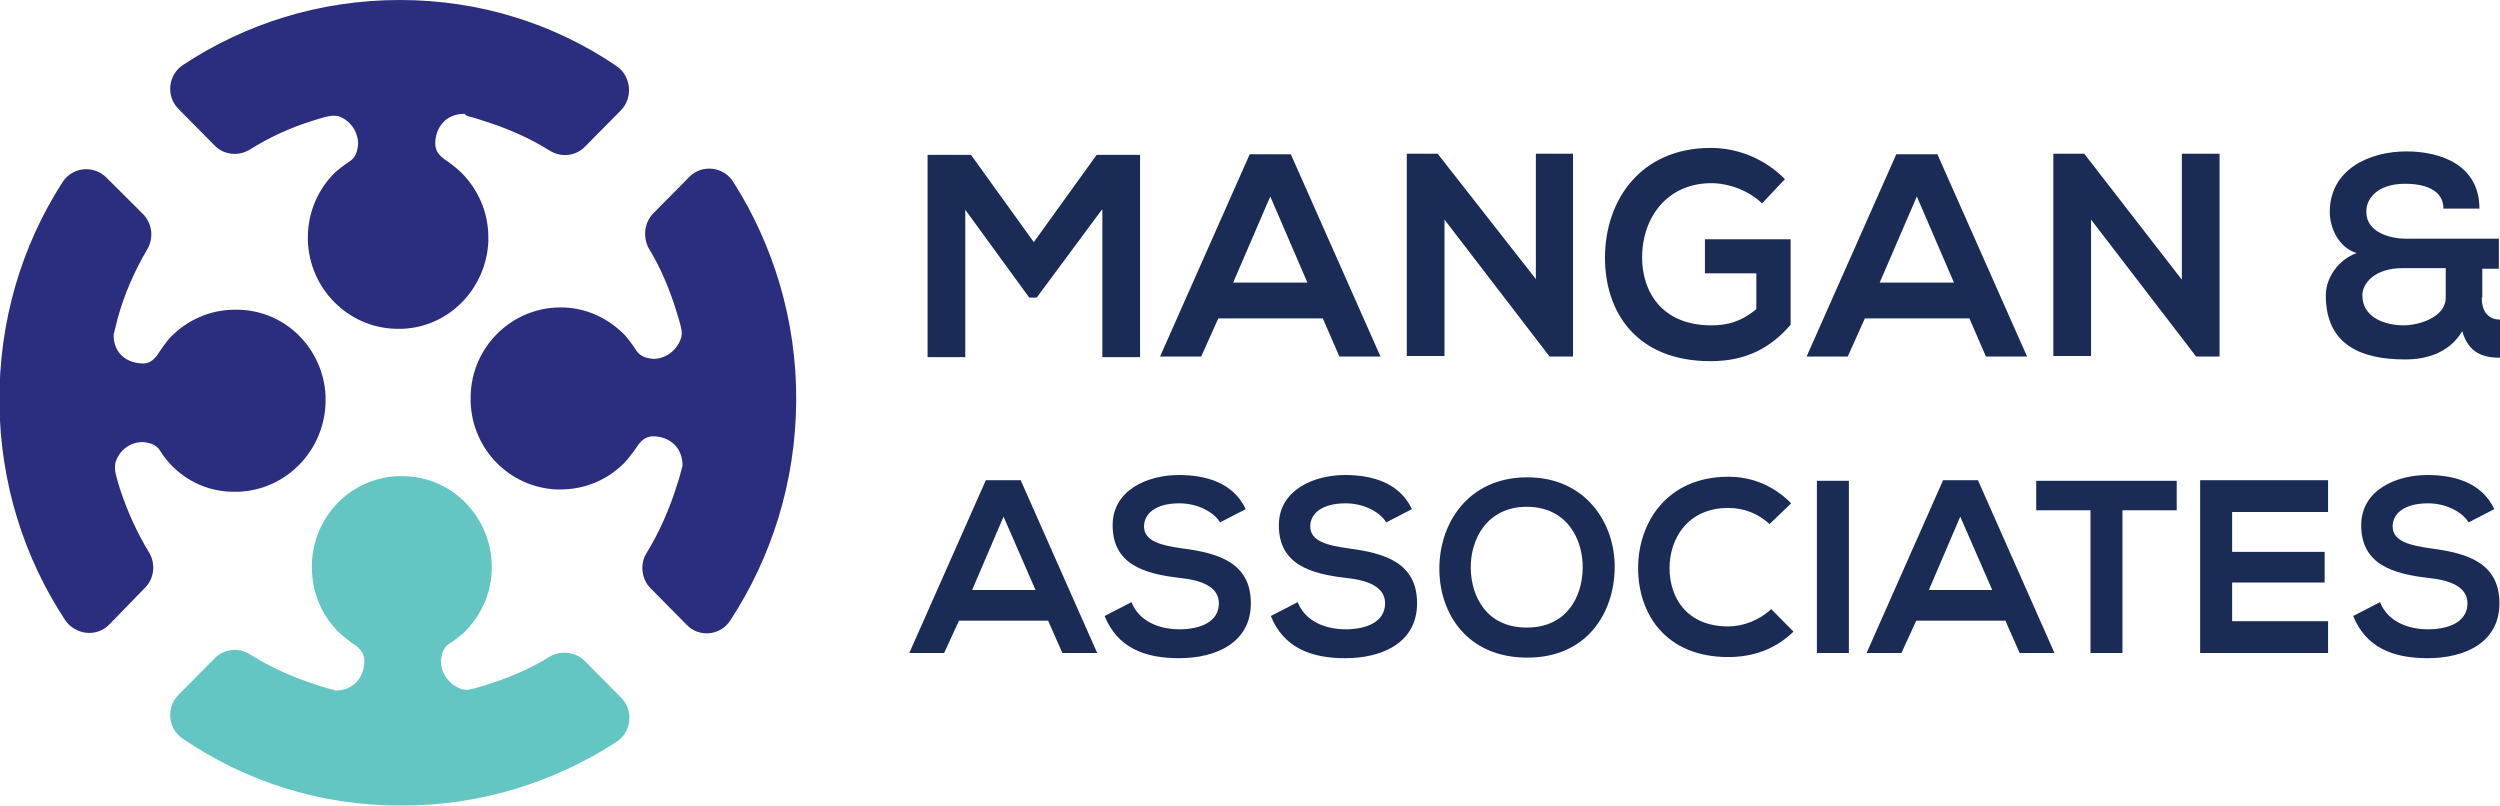 <svg width="180" height="58" viewBox="0 0 180 58" fill="none" xmlns="http://www.w3.org/2000/svg">
<g clip-path="url(#clip0_103_26)">
<path d="M79.328 15.103L74.64 21.428H74.106L69.5 15.103V25.713H66.785V11.151H69.911L74.434 17.433L78.958 11.151H82.084V25.713H79.369V15.103H79.328Z" fill="#1A2B56"/>
<path d="M95.243 22.925H87.718L86.484 25.672H83.523L89.979 11.109H92.94L99.397 25.672H96.436L95.243 22.925ZM91.46 14.146L88.787 20.346H94.133L91.46 14.146Z" fill="#1A2B56"/>
<path d="M110.541 11.067H113.256V25.671H111.57L104.003 15.811V25.63H101.289V11.067H103.509L110.583 20.096V11.067H110.541Z" fill="#1A2B56"/>
<path d="M126.868 14.646C125.881 13.689 124.441 13.189 123.208 13.189C120.123 13.189 118.232 15.561 118.232 18.557C118.232 20.97 119.63 23.425 123.208 23.425C124.359 23.425 125.346 23.175 126.456 22.26V19.68H122.755V17.225H128.924V23.383C127.485 25.047 125.716 26.004 123.167 26.004C117.738 26.004 115.559 22.384 115.559 18.557C115.559 14.438 118.108 10.651 123.167 10.651C125.099 10.651 127.032 11.4 128.513 12.898L126.868 14.646Z" fill="#1A2B56"/>
<path d="M141.796 22.925H134.27L133.036 25.672H130.075L136.532 11.109H139.493L145.949 25.672H142.988L141.796 22.925ZM138.012 14.146L135.339 20.346H140.685L138.012 14.146Z" fill="#1A2B56"/>
<path d="M157.094 11.067H159.808V25.671H158.122L150.555 15.811V25.63H147.841V11.067H150.062L157.094 20.138V11.067Z" fill="#1A2B56"/>
<path d="M178.684 21.428C178.684 22.301 179.054 23.009 180 23.009V25.755C178.931 25.755 177.738 25.505 177.286 23.841C176.34 25.422 174.695 25.88 173.173 25.88C170.007 25.88 167.457 24.839 167.457 21.261C167.457 20.013 168.362 18.681 169.678 18.224C168.362 17.808 167.745 16.393 167.745 15.27C167.745 12.149 170.665 10.901 173.256 10.901C175.764 10.901 178.519 11.9 178.519 15.02H175.929C175.929 13.689 174.613 13.231 173.173 13.231C171.035 13.231 170.336 14.438 170.377 15.27C170.377 16.768 172.186 17.184 173.173 17.184C175.435 17.184 177.697 17.184 179.918 17.184V19.347H178.725V21.428H178.684ZM170.089 21.261C170.089 22.801 171.611 23.425 173.091 23.425C174.078 23.425 176.093 22.884 176.093 21.428V19.306C175.024 19.306 173.996 19.306 172.968 19.306C170.994 19.306 170.089 20.387 170.089 21.261Z" fill="#1A2B56"/>
<path d="M75.463 44.686H69.047L67.978 47.016H65.469L70.98 34.575H73.489L78.999 47.016H76.491L75.463 44.686ZM72.255 37.197L69.993 42.481H74.558L72.255 37.197Z" fill="#1A2B56"/>
<path d="M87.841 37.613C87.43 36.905 86.278 36.24 84.921 36.24C83.194 36.24 82.371 36.989 82.371 37.904C82.371 38.986 83.646 39.277 85.127 39.485C87.677 39.818 90.062 40.483 90.062 43.438C90.062 46.225 87.635 47.39 84.88 47.39C82.371 47.39 80.439 46.6 79.534 44.353L81.467 43.354C82.001 44.727 83.441 45.31 84.921 45.31C86.361 45.31 87.759 44.811 87.759 43.438C87.759 42.273 86.566 41.773 84.921 41.607C82.413 41.316 80.11 40.65 80.11 37.821C80.11 35.283 82.618 34.201 84.88 34.201C86.813 34.201 88.787 34.742 89.692 36.656L87.841 37.613Z" fill="#1A2B56"/>
<path d="M99.808 37.613C99.397 36.905 98.245 36.24 96.888 36.24C95.161 36.24 94.338 36.989 94.338 37.904C94.338 38.986 95.613 39.277 97.094 39.485C99.644 39.818 102.029 40.483 102.029 43.438C102.029 46.225 99.602 47.39 96.847 47.39C94.338 47.39 92.406 46.6 91.501 44.353L93.434 43.354C93.968 44.727 95.408 45.31 96.888 45.31C98.328 45.31 99.726 44.811 99.726 43.438C99.726 42.273 98.533 41.773 96.888 41.607C94.38 41.316 92.077 40.65 92.077 37.821C92.077 35.283 94.585 34.201 96.847 34.201C98.78 34.201 100.754 34.742 101.659 36.656L99.808 37.613Z" fill="#1A2B56"/>
<path d="M116.258 40.9C116.217 44.103 114.284 47.349 109.966 47.349C105.648 47.349 103.633 44.187 103.633 40.941C103.633 37.696 105.689 34.367 109.966 34.367C114.16 34.367 116.299 37.654 116.258 40.9ZM105.894 40.941C105.936 42.98 107.046 45.185 109.925 45.185C112.803 45.185 113.914 42.98 113.955 40.941C113.996 38.861 112.844 36.489 109.925 36.489C107.046 36.489 105.853 38.861 105.894 40.941Z" fill="#1A2B56"/>
<path d="M129.13 45.476C127.855 46.724 126.251 47.307 124.441 47.307C119.877 47.307 117.944 44.145 117.944 40.9C117.944 37.654 120 34.326 124.441 34.326C126.128 34.326 127.69 34.95 128.965 36.24L127.402 37.737C126.58 36.947 125.511 36.572 124.441 36.572C121.481 36.572 120.206 38.819 120.206 40.9C120.206 42.98 121.398 45.102 124.441 45.102C125.511 45.102 126.703 44.644 127.526 43.854L129.13 45.476Z" fill="#1A2B56"/>
<path d="M130.816 47.016V34.617H133.119V47.016H130.816Z" fill="#1A2B56"/>
<path d="M144.386 44.686H137.971L136.902 47.016H134.393L139.904 34.575H142.413L147.923 47.016H145.415L144.386 44.686ZM141.138 37.197L138.876 42.481H143.441L141.138 37.197Z" fill="#1A2B56"/>
<path d="M150.514 36.739H146.607V34.617C150.144 34.617 153.146 34.617 156.724 34.617V36.739H152.817V47.016H150.514V36.739Z" fill="#1A2B56"/>
<path d="M167.622 47.016H158.41C158.41 42.897 158.41 38.736 158.41 34.575H167.622V36.864H160.713V39.735H167.375V41.94H160.713V44.727H167.622V47.016Z" fill="#1A2B56"/>
<path d="M177.738 37.613C177.327 36.905 176.175 36.24 174.818 36.24C173.091 36.24 172.269 36.989 172.269 37.904C172.269 38.986 173.544 39.277 175.024 39.485C177.574 39.818 179.959 40.483 179.959 43.438C179.959 46.225 177.533 47.39 174.777 47.39C172.269 47.39 170.336 46.6 169.431 44.353L171.364 43.354C171.899 44.727 173.338 45.31 174.818 45.31C176.258 45.31 177.656 44.811 177.656 43.438C177.656 42.273 176.463 41.773 174.818 41.607C172.31 41.316 170.007 40.65 170.007 37.821C170.007 35.283 172.515 34.201 174.777 34.201C176.71 34.201 178.684 34.742 179.589 36.656L177.738 37.613Z" fill="#1A2B56"/>
<path d="M33.681 8.363C33.681 8.363 34.339 8.529 34.667 8.654C36.436 9.195 38.081 9.902 39.602 10.859C40.425 11.359 41.453 11.234 42.111 10.568L44.702 7.947C45.606 7.032 45.442 5.45 44.373 4.743C39.89 1.706 34.544 0 28.787 0C23.029 0 17.683 1.706 13.201 4.66C12.09 5.367 11.926 6.948 12.872 7.864L15.463 10.485C16.121 11.151 17.149 11.275 17.971 10.776C19.369 9.902 20.891 9.195 22.495 8.696C22.906 8.571 23.276 8.446 23.687 8.363C23.893 8.321 24.14 8.321 24.345 8.363C25.168 8.613 25.785 9.445 25.785 10.36C25.785 10.485 25.744 10.693 25.703 10.859C25.62 11.192 25.415 11.483 25.127 11.65C24.798 11.858 24.387 12.191 24.14 12.399C22.906 13.605 22.166 15.27 22.166 17.1C22.166 17.142 22.166 17.225 22.166 17.267C22.248 20.762 25.044 23.591 28.499 23.674C28.54 23.674 28.622 23.674 28.663 23.674C28.746 23.674 28.869 23.674 28.951 23.674C32.324 23.549 34.996 20.803 35.161 17.392C35.161 17.308 35.161 17.184 35.161 17.1C35.161 15.27 34.421 13.647 33.228 12.441C32.899 12.108 32.282 11.65 31.912 11.4C31.707 11.234 31.501 11.026 31.419 10.776C31.378 10.651 31.337 10.527 31.337 10.36C31.337 9.195 32.077 8.197 33.434 8.197C33.557 8.321 33.681 8.363 33.681 8.363Z" fill="#2B2D7E"/>
<path d="M49.061 33.826C49.061 33.826 48.897 34.492 48.773 34.825C48.239 36.572 47.498 38.278 46.552 39.818C46.059 40.608 46.182 41.69 46.84 42.356L49.431 44.977C50.336 45.934 51.899 45.768 52.598 44.644C55.559 40.109 57.286 34.7 57.327 28.875C57.368 23.092 55.682 17.641 52.803 13.106C52.104 11.983 50.541 11.816 49.637 12.732L47.046 15.353C46.388 16.019 46.265 17.059 46.717 17.891C47.581 19.306 48.239 20.887 48.732 22.509C48.855 22.925 48.979 23.3 49.061 23.716C49.102 23.924 49.102 24.174 49.02 24.382C48.732 25.214 47.951 25.838 47.046 25.838C46.923 25.838 46.717 25.796 46.552 25.755C46.223 25.671 45.936 25.463 45.771 25.172C45.566 24.839 45.236 24.423 45.031 24.174C43.838 22.925 42.193 22.135 40.384 22.135C40.343 22.135 40.261 22.135 40.219 22.135C36.765 22.218 33.968 25.006 33.886 28.501C33.886 28.542 33.886 28.625 33.886 28.667C33.886 28.75 33.886 28.875 33.886 28.958C34.01 32.37 36.683 35.075 40.055 35.241C40.137 35.241 40.261 35.241 40.343 35.241C42.152 35.241 43.756 34.534 44.949 33.327C45.278 32.994 45.73 32.37 45.977 31.996C46.141 31.788 46.347 31.58 46.594 31.496C46.717 31.455 46.84 31.413 47.005 31.413C48.156 31.413 49.143 32.162 49.143 33.535C49.102 33.702 49.061 33.826 49.061 33.826Z" fill="#2B2D7E"/>
<path d="M23.893 49.637C23.893 49.637 23.235 49.471 22.906 49.346C21.179 48.805 19.493 48.056 17.971 47.099C17.19 46.6 16.121 46.724 15.463 47.39L12.872 50.011C11.926 50.927 12.09 52.508 13.201 53.215C17.683 56.252 23.029 58 28.787 58C34.503 58.042 39.89 56.336 44.373 53.423C45.483 52.716 45.648 51.135 44.702 50.219L42.111 47.598C41.453 46.933 40.425 46.808 39.602 47.265C38.204 48.139 36.642 48.805 35.038 49.304C34.626 49.429 34.256 49.554 33.845 49.637C33.639 49.679 33.393 49.679 33.187 49.595C32.365 49.304 31.748 48.514 31.748 47.598C31.748 47.474 31.789 47.265 31.83 47.099C31.912 46.766 32.118 46.475 32.406 46.309C32.735 46.1 33.146 45.768 33.393 45.559C34.626 44.353 35.408 42.689 35.408 40.858C35.408 40.816 35.408 40.733 35.408 40.691C35.325 37.197 32.57 34.367 29.116 34.284C29.075 34.284 28.992 34.284 28.951 34.284C28.869 34.284 28.746 34.284 28.663 34.284C25.291 34.409 22.618 37.113 22.454 40.525C22.454 40.608 22.454 40.733 22.454 40.816C22.454 42.647 23.153 44.27 24.345 45.476C24.674 45.809 25.291 46.267 25.661 46.517C25.867 46.683 26.073 46.891 26.155 47.141C26.196 47.265 26.237 47.39 26.237 47.557C26.237 48.722 25.497 49.72 24.14 49.72C24.016 49.679 23.934 49.637 23.893 49.637Z" fill="#64C6C2"/>
<path d="M8.225 23.924C8.225 23.924 8.389 23.258 8.471 22.925C8.965 21.136 9.705 19.472 10.61 17.933C11.103 17.1 10.939 16.06 10.281 15.395L7.649 12.773C6.703 11.858 5.182 12.024 4.482 13.148C1.563 17.683 -0.082 23.133 -0.041 28.958C-0 34.742 1.727 40.151 4.688 44.644C5.428 45.726 6.95 45.892 7.855 44.977L10.445 42.314C11.103 41.648 11.227 40.608 10.733 39.776C9.87 38.362 9.171 36.822 8.636 35.199C8.513 34.783 8.389 34.409 8.307 33.993C8.266 33.785 8.266 33.535 8.307 33.327C8.554 32.453 9.335 31.829 10.281 31.829C10.404 31.829 10.61 31.871 10.774 31.913C11.103 31.996 11.391 32.204 11.556 32.495C11.761 32.828 12.09 33.244 12.296 33.452C13.489 34.7 15.133 35.449 16.984 35.407C17.025 35.407 17.108 35.407 17.149 35.407C20.603 35.283 23.358 32.453 23.441 28.958C23.441 28.917 23.441 28.834 23.441 28.792C23.441 28.709 23.441 28.584 23.441 28.501C23.276 25.089 20.562 22.384 17.19 22.301C17.108 22.301 16.984 22.301 16.902 22.301C15.092 22.301 13.489 23.05 12.296 24.257C11.967 24.59 11.556 25.214 11.309 25.588C11.145 25.796 10.939 26.004 10.733 26.087C10.61 26.129 10.486 26.171 10.322 26.171C9.171 26.171 8.142 25.463 8.184 24.049C8.184 24.049 8.225 23.966 8.225 23.924Z" fill="#2B2D7E"/>
</g>
<defs>
<clipPath id="clip0_103_26">
<rect width="180" height="58" fill="white"/>
</clipPath>
</defs>
</svg>
